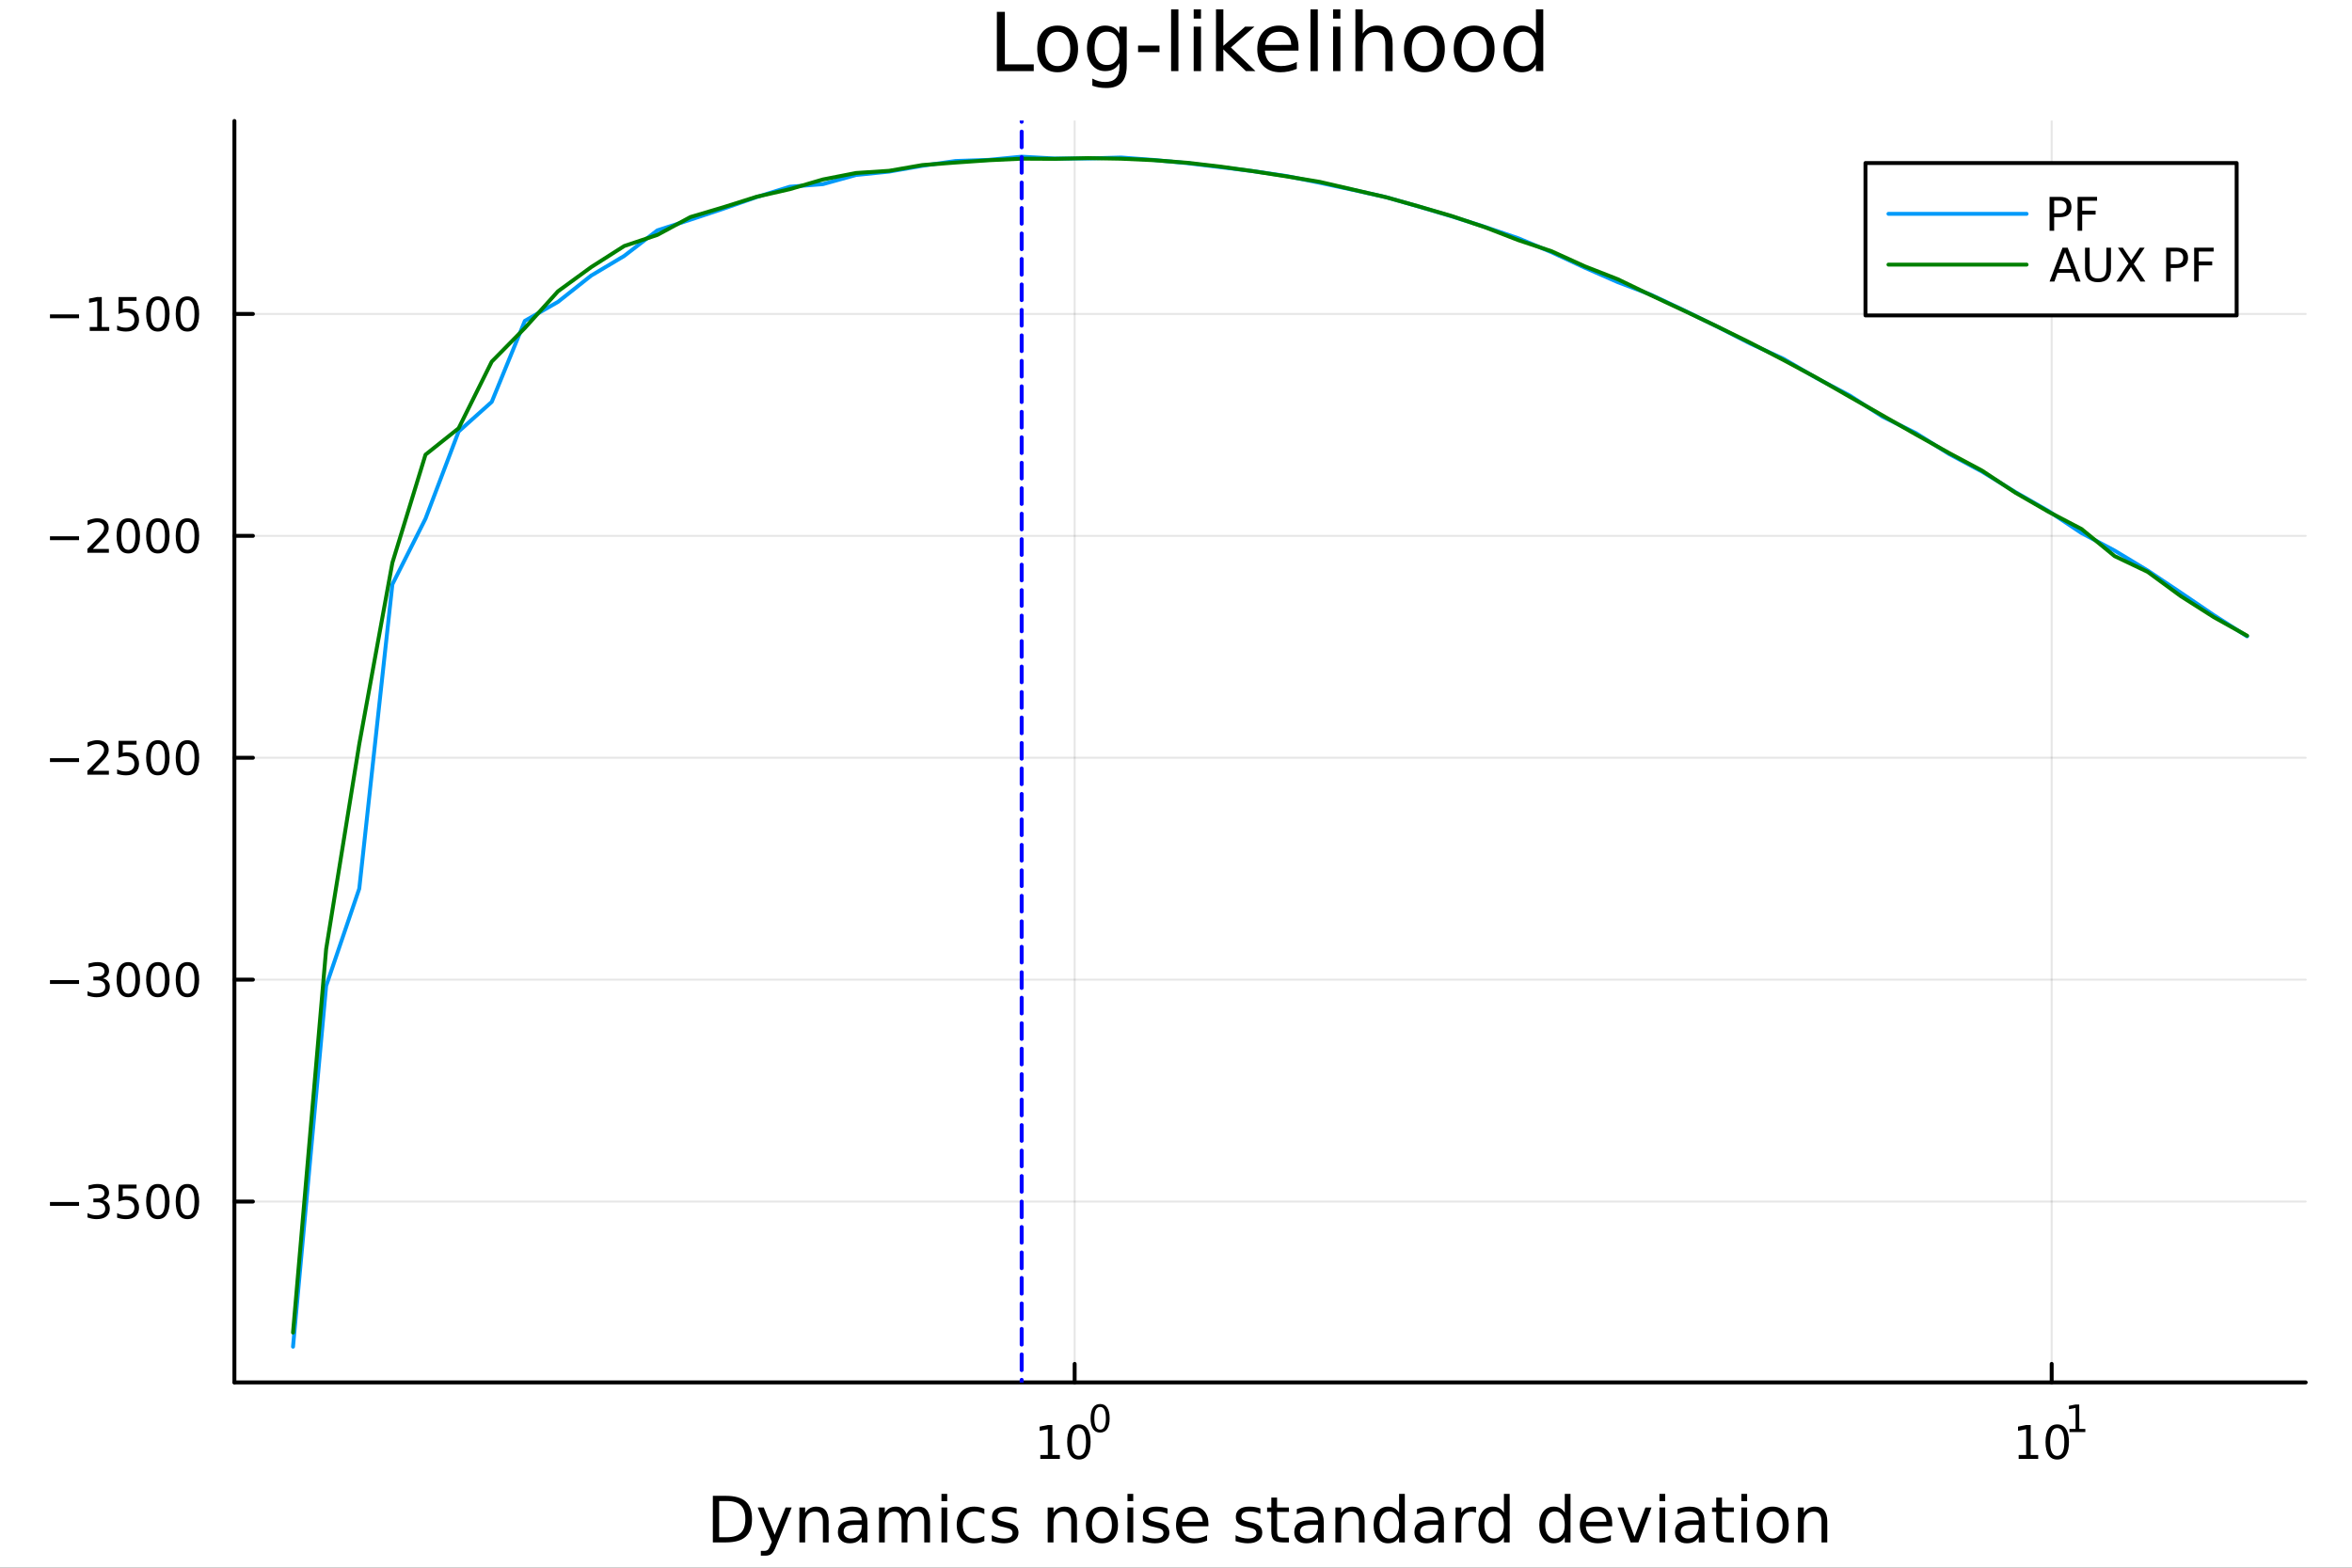 <?xml version="1.0" encoding="utf-8"?>
<svg xmlns="http://www.w3.org/2000/svg" xmlns:xlink="http://www.w3.org/1999/xlink" width="600" height="400" viewBox="0 0 2400 1600">
<rect x="0" y="0" width="2400" height="1600" fill="#333333" stroke="none"/>
<defs>
  <clipPath id="clip110">
    <rect x="0" y="0" width="2400" height="1600"/>
  </clipPath>
</defs>
<path clip-path="url(#clip110)" d="M0 1600 L2400 1600 L2400 0 L0 0  Z" fill="#ffffff" fill-rule="evenodd" fill-opacity="1"/>
<defs>
  <clipPath id="clip111">
    <rect x="480" y="0" width="1681" height="1600"/>
  </clipPath>
</defs>
<path clip-path="url(#clip110)" d="M239.19 1410.9 L2352.76 1410.9 L2352.76 123.472 L239.19 123.472  Z" fill="#ffffff" fill-rule="evenodd" fill-opacity="1"/>
<defs>
  <clipPath id="clip112">
    <rect x="239" y="123" width="2115" height="1288"/>
  </clipPath>
</defs>
<polyline clip-path="url(#clip112)" style="stroke:#000000; stroke-linecap:round; stroke-linejoin:round; stroke-width:2; stroke-opacity:0.1; fill:none" points="1096.58,1410.9 1096.58,123.472 "/>
<polyline clip-path="url(#clip112)" style="stroke:#000000; stroke-linecap:round; stroke-linejoin:round; stroke-width:2; stroke-opacity:0.1; fill:none" points="2093.55,1410.9 2093.55,123.472 "/>
<polyline clip-path="url(#clip112)" style="stroke:#000000; stroke-linecap:round; stroke-linejoin:round; stroke-width:2; stroke-opacity:0.1; fill:none" points="239.19,1226.32 2352.76,1226.32 "/>
<polyline clip-path="url(#clip112)" style="stroke:#000000; stroke-linecap:round; stroke-linejoin:round; stroke-width:2; stroke-opacity:0.1; fill:none" points="239.19,999.841 2352.76,999.841 "/>
<polyline clip-path="url(#clip112)" style="stroke:#000000; stroke-linecap:round; stroke-linejoin:round; stroke-width:2; stroke-opacity:0.1; fill:none" points="239.19,773.366 2352.76,773.366 "/>
<polyline clip-path="url(#clip112)" style="stroke:#000000; stroke-linecap:round; stroke-linejoin:round; stroke-width:2; stroke-opacity:0.1; fill:none" points="239.19,546.891 2352.76,546.891 "/>
<polyline clip-path="url(#clip112)" style="stroke:#000000; stroke-linecap:round; stroke-linejoin:round; stroke-width:2; stroke-opacity:0.1; fill:none" points="239.19,320.417 2352.76,320.417 "/>
<polyline clip-path="url(#clip110)" style="stroke:#000000; stroke-linecap:round; stroke-linejoin:round; stroke-width:4; stroke-opacity:1; fill:none" points="239.19,1410.9 2352.76,1410.9 "/>
<polyline clip-path="url(#clip110)" style="stroke:#000000; stroke-linecap:round; stroke-linejoin:round; stroke-width:4; stroke-opacity:1; fill:none" points="1096.58,1410.9 1096.58,1392 "/>
<polyline clip-path="url(#clip110)" style="stroke:#000000; stroke-linecap:round; stroke-linejoin:round; stroke-width:4; stroke-opacity:1; fill:none" points="2093.55,1410.9 2093.55,1392 "/>
<path clip-path="url(#clip110)" d="M1061.56 1485.02 L1069.2 1485.02 L1069.2 1458.66 L1060.89 1460.32 L1060.89 1456.06 L1069.16 1454.4 L1073.83 1454.4 L1073.83 1485.02 L1081.47 1485.02 L1081.47 1488.96 L1061.56 1488.96 L1061.56 1485.02 Z" fill="#000000" fill-rule="nonzero" fill-opacity="1" /><path clip-path="url(#clip110)" d="M1100.91 1457.48 Q1097.3 1457.48 1095.47 1461.04 Q1093.67 1464.58 1093.67 1471.71 Q1093.67 1478.82 1095.47 1482.38 Q1097.3 1485.92 1100.91 1485.92 Q1104.55 1485.92 1106.35 1482.38 Q1108.18 1478.82 1108.18 1471.71 Q1108.18 1464.58 1106.35 1461.04 Q1104.55 1457.48 1100.91 1457.48 M1100.91 1453.77 Q1106.72 1453.77 1109.78 1458.38 Q1112.86 1462.96 1112.86 1471.71 Q1112.86 1480.44 1109.78 1485.04 Q1106.72 1489.63 1100.91 1489.63 Q1095.1 1489.63 1092.03 1485.04 Q1088.97 1480.44 1088.97 1471.71 Q1088.97 1462.96 1092.03 1458.38 Q1095.1 1453.77 1100.91 1453.77 Z" fill="#000000" fill-rule="nonzero" fill-opacity="1" /><path clip-path="url(#clip110)" d="M1122.56 1435.97 Q1119.63 1435.97 1118.14 1438.86 Q1116.68 1441.74 1116.68 1447.53 Q1116.68 1453.31 1118.14 1456.2 Q1119.63 1459.08 1122.56 1459.08 Q1125.52 1459.08 1126.98 1456.2 Q1128.47 1453.31 1128.47 1447.53 Q1128.47 1441.74 1126.98 1438.86 Q1125.52 1435.97 1122.56 1435.97 M1122.56 1432.96 Q1127.28 1432.96 1129.77 1436.7 Q1132.27 1440.43 1132.27 1447.53 Q1132.27 1454.62 1129.77 1458.37 Q1127.28 1462.09 1122.56 1462.09 Q1117.84 1462.09 1115.34 1458.37 Q1112.86 1454.62 1112.86 1447.53 Q1112.86 1440.43 1115.34 1436.7 Q1117.84 1432.96 1122.56 1432.96 Z" fill="#000000" fill-rule="nonzero" fill-opacity="1" /><path clip-path="url(#clip110)" d="M2059.87 1485.02 L2067.51 1485.02 L2067.51 1458.66 L2059.2 1460.32 L2059.2 1456.06 L2067.47 1454.4 L2072.14 1454.4 L2072.14 1485.02 L2079.78 1485.02 L2079.78 1488.96 L2059.87 1488.96 L2059.87 1485.02 Z" fill="#000000" fill-rule="nonzero" fill-opacity="1" /><path clip-path="url(#clip110)" d="M2099.22 1457.48 Q2095.61 1457.48 2093.78 1461.04 Q2091.98 1464.58 2091.98 1471.71 Q2091.98 1478.82 2093.78 1482.38 Q2095.61 1485.92 2099.22 1485.92 Q2102.86 1485.92 2104.66 1482.38 Q2106.49 1478.82 2106.49 1471.71 Q2106.49 1464.58 2104.66 1461.04 Q2102.86 1457.48 2099.22 1457.48 M2099.22 1453.77 Q2105.03 1453.77 2108.09 1458.38 Q2111.17 1462.96 2111.17 1471.71 Q2111.17 1480.44 2108.09 1485.04 Q2105.03 1489.63 2099.22 1489.63 Q2093.41 1489.63 2090.34 1485.04 Q2087.28 1480.44 2087.28 1471.71 Q2087.28 1462.96 2090.34 1458.38 Q2093.41 1453.77 2099.22 1453.77 Z" fill="#000000" fill-rule="nonzero" fill-opacity="1" /><path clip-path="url(#clip110)" d="M2111.71 1458.35 L2117.92 1458.35 L2117.92 1436.93 L2111.17 1438.28 L2111.17 1434.82 L2117.88 1433.47 L2121.68 1433.47 L2121.68 1458.35 L2127.89 1458.35 L2127.89 1461.55 L2111.71 1461.55 L2111.71 1458.35 Z" fill="#000000" fill-rule="nonzero" fill-opacity="1" /><path clip-path="url(#clip110)" d="M733.834 1531.95 L733.834 1568.9 L741.6 1568.9 Q751.435 1568.9 755.986 1564.45 Q760.569 1559.99 760.569 1550.38 Q760.569 1540.83 755.986 1536.4 Q751.435 1531.95 741.6 1531.95 L733.834 1531.95 M727.404 1526.67 L740.613 1526.67 Q754.427 1526.67 760.888 1532.43 Q767.349 1538.16 767.349 1550.38 Q767.349 1562.66 760.856 1568.42 Q754.363 1574.19 740.613 1574.19 L727.404 1574.19 L727.404 1526.67 Z" fill="#000000" fill-rule="nonzero" fill-opacity="1" /><path clip-path="url(#clip110)" d="M792.175 1577.5 Q789.693 1583.86 787.337 1585.8 Q784.982 1587.74 781.035 1587.74 L776.356 1587.74 L776.356 1582.84 L779.794 1582.84 Q782.213 1582.84 783.55 1581.7 Q784.886 1580.55 786.51 1576.29 L787.56 1573.61 L773.142 1538.54 L779.348 1538.54 L790.488 1566.42 L801.628 1538.54 L807.835 1538.54 L792.175 1577.5 Z" fill="#000000" fill-rule="nonzero" fill-opacity="1" /><path clip-path="url(#clip110)" d="M845.552 1552.67 L845.552 1574.19 L839.695 1574.19 L839.695 1552.86 Q839.695 1547.8 837.722 1545.29 Q835.748 1542.77 831.802 1542.77 Q827.059 1542.77 824.322 1545.79 Q821.585 1548.82 821.585 1554.04 L821.585 1574.19 L815.696 1574.19 L815.696 1538.54 L821.585 1538.54 L821.585 1544.08 Q823.685 1540.86 826.518 1539.27 Q829.383 1537.68 833.107 1537.68 Q839.25 1537.68 842.401 1541.5 Q845.552 1545.29 845.552 1552.67 Z" fill="#000000" fill-rule="nonzero" fill-opacity="1" /><path clip-path="url(#clip110)" d="M873.433 1556.27 Q866.336 1556.27 863.598 1557.89 Q860.861 1559.51 860.861 1563.43 Q860.861 1566.55 862.898 1568.39 Q864.967 1570.21 868.5 1570.21 Q873.37 1570.21 876.298 1566.77 Q879.258 1563.3 879.258 1557.57 L879.258 1556.27 L873.433 1556.27 M885.115 1553.85 L885.115 1574.19 L879.258 1574.19 L879.258 1568.77 Q877.253 1572.02 874.261 1573.58 Q871.269 1575.11 866.94 1575.11 Q861.466 1575.11 858.219 1572.05 Q855.005 1568.97 855.005 1563.81 Q855.005 1557.79 859.015 1554.74 Q863.057 1551.68 871.046 1551.68 L879.258 1551.68 L879.258 1551.11 Q879.258 1547.07 876.584 1544.87 Q873.943 1542.64 869.137 1542.64 Q866.081 1542.64 863.185 1543.38 Q860.288 1544.11 857.615 1545.57 L857.615 1540.16 Q860.829 1538.92 863.853 1538.31 Q866.877 1537.68 869.741 1537.68 Q877.476 1537.68 881.295 1541.69 Q885.115 1545.7 885.115 1553.85 Z" fill="#000000" fill-rule="nonzero" fill-opacity="1" /><path clip-path="url(#clip110)" d="M924.932 1545.38 Q927.128 1541.43 930.184 1539.56 Q933.239 1537.68 937.377 1537.68 Q942.947 1537.68 945.971 1541.59 Q948.994 1545.48 948.994 1552.67 L948.994 1574.19 L943.106 1574.19 L943.106 1552.86 Q943.106 1547.74 941.292 1545.25 Q939.478 1542.77 935.754 1542.77 Q931.202 1542.77 928.56 1545.79 Q925.919 1548.82 925.919 1554.04 L925.919 1574.19 L920.03 1574.19 L920.03 1552.86 Q920.03 1547.7 918.216 1545.25 Q916.402 1542.77 912.614 1542.77 Q908.127 1542.77 905.485 1545.83 Q902.843 1548.85 902.843 1554.04 L902.843 1574.19 L896.955 1574.19 L896.955 1538.54 L902.843 1538.54 L902.843 1544.08 Q904.848 1540.8 907.649 1539.24 Q910.45 1537.68 914.301 1537.68 Q918.184 1537.68 920.89 1539.65 Q923.627 1541.62 924.932 1545.38 Z" fill="#000000" fill-rule="nonzero" fill-opacity="1" /><path clip-path="url(#clip110)" d="M960.675 1538.54 L966.532 1538.54 L966.532 1574.19 L960.675 1574.19 L960.675 1538.54 M960.675 1524.66 L966.532 1524.66 L966.532 1532.08 L960.675 1532.08 L960.675 1524.66 Z" fill="#000000" fill-rule="nonzero" fill-opacity="1" /><path clip-path="url(#clip110)" d="M1004.44 1539.91 L1004.44 1545.38 Q1001.96 1544.01 999.443 1543.34 Q996.96 1542.64 994.414 1542.64 Q988.716 1542.64 985.565 1546.27 Q982.414 1549.87 982.414 1556.39 Q982.414 1562.92 985.565 1566.55 Q988.716 1570.14 994.414 1570.14 Q996.96 1570.14 999.443 1569.47 Q1001.96 1568.77 1004.44 1567.41 L1004.44 1572.82 Q1001.99 1573.96 999.347 1574.54 Q996.737 1575.11 993.777 1575.11 Q985.725 1575.11 980.982 1570.05 Q976.24 1564.99 976.24 1556.39 Q976.24 1547.67 981.014 1542.68 Q985.82 1537.68 994.159 1537.68 Q996.865 1537.68 999.443 1538.25 Q1002.02 1538.79 1004.44 1539.91 Z" fill="#000000" fill-rule="nonzero" fill-opacity="1" /><path clip-path="url(#clip110)" d="M1037.35 1539.59 L1037.35 1545.13 Q1034.87 1543.85 1032.19 1543.22 Q1029.52 1542.58 1026.66 1542.58 Q1022.3 1542.58 1020.1 1543.92 Q1017.93 1545.25 1017.93 1547.93 Q1017.93 1549.96 1019.49 1551.14 Q1021.05 1552.29 1025.76 1553.34 L1027.77 1553.78 Q1034.01 1555.12 1036.62 1557.57 Q1039.26 1559.99 1039.26 1564.35 Q1039.26 1569.32 1035.31 1572.21 Q1031.4 1575.11 1024.52 1575.11 Q1021.66 1575.11 1018.54 1574.54 Q1015.45 1573.99 1012.01 1572.88 L1012.01 1566.83 Q1015.26 1568.52 1018.41 1569.38 Q1021.56 1570.21 1024.65 1570.21 Q1028.79 1570.21 1031.02 1568.81 Q1033.24 1567.37 1033.24 1564.8 Q1033.24 1562.41 1031.62 1561.14 Q1030.03 1559.86 1024.59 1558.68 L1022.55 1558.21 Q1017.11 1557.06 1014.69 1554.71 Q1012.27 1552.32 1012.27 1548.18 Q1012.27 1543.15 1015.83 1540.42 Q1019.4 1537.68 1025.96 1537.68 Q1029.2 1537.68 1032.07 1538.16 Q1034.93 1538.63 1037.35 1539.59 Z" fill="#000000" fill-rule="nonzero" fill-opacity="1" /><path clip-path="url(#clip110)" d="M1098.94 1552.67 L1098.94 1574.19 L1093.08 1574.19 L1093.08 1552.86 Q1093.08 1547.8 1091.11 1545.29 Q1089.14 1542.77 1085.19 1542.77 Q1080.45 1542.77 1077.71 1545.79 Q1074.97 1548.82 1074.97 1554.04 L1074.97 1574.19 L1069.08 1574.19 L1069.08 1538.54 L1074.97 1538.54 L1074.97 1544.08 Q1077.07 1540.86 1079.91 1539.27 Q1082.77 1537.68 1086.49 1537.68 Q1092.64 1537.68 1095.79 1541.5 Q1098.94 1545.29 1098.94 1552.67 Z" fill="#000000" fill-rule="nonzero" fill-opacity="1" /><path clip-path="url(#clip110)" d="M1124.43 1542.64 Q1119.72 1542.64 1116.99 1546.34 Q1114.25 1550 1114.25 1556.39 Q1114.25 1562.79 1116.95 1566.48 Q1119.69 1570.14 1124.43 1570.14 Q1129.11 1570.14 1131.85 1566.45 Q1134.59 1562.76 1134.59 1556.39 Q1134.59 1550.06 1131.85 1546.37 Q1129.11 1542.64 1124.43 1542.64 M1124.43 1537.68 Q1132.07 1537.68 1136.43 1542.64 Q1140.79 1547.61 1140.79 1556.39 Q1140.79 1565.15 1136.43 1570.14 Q1132.07 1575.11 1124.43 1575.11 Q1116.76 1575.11 1112.4 1570.14 Q1108.07 1565.15 1108.07 1556.39 Q1108.07 1547.61 1112.4 1542.64 Q1116.76 1537.68 1124.43 1537.68 Z" fill="#000000" fill-rule="nonzero" fill-opacity="1" /><path clip-path="url(#clip110)" d="M1150.5 1538.54 L1156.36 1538.54 L1156.36 1574.19 L1150.5 1574.19 L1150.5 1538.54 M1150.5 1524.66 L1156.36 1524.66 L1156.36 1532.08 L1150.5 1532.08 L1150.5 1524.66 Z" fill="#000000" fill-rule="nonzero" fill-opacity="1" /><path clip-path="url(#clip110)" d="M1191.34 1539.59 L1191.34 1545.13 Q1188.85 1543.85 1186.18 1543.22 Q1183.51 1542.58 1180.64 1542.58 Q1176.28 1542.58 1174.09 1543.92 Q1171.92 1545.25 1171.92 1547.93 Q1171.92 1549.96 1173.48 1551.14 Q1175.04 1552.29 1179.75 1553.34 L1181.76 1553.78 Q1187.99 1555.12 1190.6 1557.57 Q1193.25 1559.99 1193.25 1564.35 Q1193.25 1569.32 1189.3 1572.21 Q1185.38 1575.11 1178.51 1575.11 Q1175.65 1575.11 1172.53 1574.54 Q1169.44 1573.99 1166 1572.88 L1166 1566.83 Q1169.25 1568.52 1172.4 1569.38 Q1175.55 1570.21 1178.64 1570.21 Q1182.77 1570.21 1185 1568.81 Q1187.23 1567.37 1187.23 1564.8 Q1187.23 1562.41 1185.61 1561.14 Q1184.02 1559.86 1178.57 1558.68 L1176.54 1558.21 Q1171.09 1557.06 1168.67 1554.71 Q1166.26 1552.32 1166.26 1548.18 Q1166.26 1543.15 1169.82 1540.42 Q1173.39 1537.68 1179.94 1537.68 Q1183.19 1537.68 1186.05 1538.16 Q1188.92 1538.63 1191.34 1539.59 Z" fill="#000000" fill-rule="nonzero" fill-opacity="1" /><path clip-path="url(#clip110)" d="M1233.06 1554.9 L1233.06 1557.76 L1206.14 1557.76 Q1206.52 1563.81 1209.77 1566.99 Q1213.04 1570.14 1218.87 1570.14 Q1222.24 1570.14 1225.39 1569.32 Q1228.58 1568.49 1231.7 1566.83 L1231.7 1572.37 Q1228.54 1573.71 1225.23 1574.41 Q1221.92 1575.11 1218.52 1575.11 Q1209.99 1575.11 1204.99 1570.14 Q1200.03 1565.18 1200.03 1556.71 Q1200.03 1547.96 1204.74 1542.83 Q1209.48 1537.68 1217.5 1537.68 Q1224.69 1537.68 1228.86 1542.33 Q1233.06 1546.94 1233.06 1554.9 M1227.21 1553.18 Q1227.14 1548.37 1224.5 1545.51 Q1221.89 1542.64 1217.56 1542.64 Q1212.66 1542.64 1209.7 1545.41 Q1206.77 1548.18 1206.33 1553.21 L1227.21 1553.18 Z" fill="#000000" fill-rule="nonzero" fill-opacity="1" /><path clip-path="url(#clip110)" d="M1286.12 1539.59 L1286.12 1545.13 Q1283.64 1543.85 1280.97 1543.22 Q1278.29 1542.58 1275.43 1542.58 Q1271.07 1542.58 1268.87 1543.92 Q1266.71 1545.25 1266.71 1547.93 Q1266.71 1549.96 1268.27 1551.14 Q1269.83 1552.29 1274.54 1553.34 L1276.54 1553.78 Q1282.78 1555.12 1285.39 1557.57 Q1288.03 1559.99 1288.03 1564.35 Q1288.03 1569.32 1284.09 1572.21 Q1280.17 1575.11 1273.3 1575.11 Q1270.43 1575.11 1267.31 1574.54 Q1264.22 1573.99 1260.79 1572.88 L1260.79 1566.83 Q1264.03 1568.52 1267.18 1569.38 Q1270.34 1570.21 1273.42 1570.21 Q1277.56 1570.21 1279.79 1568.81 Q1282.02 1567.37 1282.02 1564.8 Q1282.02 1562.41 1280.39 1561.14 Q1278.8 1559.86 1273.36 1558.68 L1271.32 1558.21 Q1265.88 1557.06 1263.46 1554.71 Q1261.04 1552.32 1261.04 1548.18 Q1261.04 1543.15 1264.61 1540.42 Q1268.17 1537.68 1274.73 1537.68 Q1277.97 1537.68 1280.84 1538.16 Q1283.7 1538.63 1286.12 1539.59 Z" fill="#000000" fill-rule="nonzero" fill-opacity="1" /><path clip-path="url(#clip110)" d="M1303.15 1528.42 L1303.15 1538.54 L1315.21 1538.54 L1315.21 1543.09 L1303.15 1543.09 L1303.15 1562.44 Q1303.15 1566.8 1304.33 1568.04 Q1305.54 1569.28 1309.2 1569.28 L1315.21 1569.28 L1315.21 1574.19 L1309.2 1574.19 Q1302.42 1574.19 1299.84 1571.67 Q1297.26 1569.12 1297.26 1562.44 L1297.26 1543.09 L1292.97 1543.09 L1292.97 1538.54 L1297.26 1538.54 L1297.26 1528.42 L1303.15 1528.42 Z" fill="#000000" fill-rule="nonzero" fill-opacity="1" /><path clip-path="url(#clip110)" d="M1339.12 1556.27 Q1332.02 1556.27 1329.28 1557.89 Q1326.54 1559.51 1326.54 1563.43 Q1326.54 1566.55 1328.58 1568.39 Q1330.65 1570.21 1334.18 1570.21 Q1339.05 1570.21 1341.98 1566.77 Q1344.94 1563.3 1344.94 1557.57 L1344.94 1556.27 L1339.12 1556.27 M1350.8 1553.85 L1350.8 1574.19 L1344.94 1574.19 L1344.94 1568.77 Q1342.94 1572.02 1339.94 1573.58 Q1336.95 1575.11 1332.62 1575.11 Q1327.15 1575.11 1323.9 1572.05 Q1320.69 1568.97 1320.69 1563.81 Q1320.69 1557.79 1324.7 1554.74 Q1328.74 1551.68 1336.73 1551.68 L1344.94 1551.68 L1344.94 1551.11 Q1344.94 1547.07 1342.27 1544.87 Q1339.63 1542.64 1334.82 1542.64 Q1331.76 1542.64 1328.87 1543.38 Q1325.97 1544.11 1323.3 1545.57 L1323.3 1540.16 Q1326.51 1538.92 1329.54 1538.31 Q1332.56 1537.68 1335.42 1537.68 Q1343.16 1537.68 1346.98 1541.69 Q1350.8 1545.7 1350.8 1553.85 Z" fill="#000000" fill-rule="nonzero" fill-opacity="1" /><path clip-path="url(#clip110)" d="M1392.49 1552.67 L1392.49 1574.19 L1386.64 1574.19 L1386.64 1552.86 Q1386.64 1547.8 1384.66 1545.29 Q1382.69 1542.77 1378.74 1542.77 Q1374 1542.77 1371.26 1545.79 Q1368.53 1548.82 1368.53 1554.04 L1368.53 1574.19 L1362.64 1574.19 L1362.64 1538.54 L1368.53 1538.54 L1368.53 1544.08 Q1370.63 1540.86 1373.46 1539.27 Q1376.32 1537.68 1380.05 1537.68 Q1386.19 1537.68 1389.34 1541.5 Q1392.49 1545.29 1392.49 1552.67 Z" fill="#000000" fill-rule="nonzero" fill-opacity="1" /><path clip-path="url(#clip110)" d="M1427.63 1543.95 L1427.63 1524.66 L1433.49 1524.66 L1433.49 1574.19 L1427.63 1574.19 L1427.63 1568.84 Q1425.79 1572.02 1422.95 1573.58 Q1420.15 1575.11 1416.21 1575.11 Q1409.74 1575.11 1405.67 1569.95 Q1401.63 1564.8 1401.63 1556.39 Q1401.63 1547.99 1405.67 1542.83 Q1409.74 1537.68 1416.21 1537.68 Q1420.15 1537.68 1422.95 1539.24 Q1425.79 1540.77 1427.63 1543.95 M1407.68 1556.39 Q1407.68 1562.85 1410.32 1566.55 Q1412.99 1570.21 1417.64 1570.21 Q1422.28 1570.21 1424.96 1566.55 Q1427.63 1562.85 1427.63 1556.39 Q1427.63 1549.93 1424.96 1546.27 Q1422.28 1542.58 1417.64 1542.58 Q1412.99 1542.58 1410.32 1546.27 Q1407.68 1549.93 1407.68 1556.39 Z" fill="#000000" fill-rule="nonzero" fill-opacity="1" /><path clip-path="url(#clip110)" d="M1461.75 1556.27 Q1454.65 1556.27 1451.92 1557.89 Q1449.18 1559.51 1449.18 1563.43 Q1449.18 1566.55 1451.22 1568.39 Q1453.29 1570.21 1456.82 1570.21 Q1461.69 1570.21 1464.62 1566.77 Q1467.58 1563.3 1467.58 1557.57 L1467.58 1556.27 L1461.75 1556.27 M1473.43 1553.85 L1473.43 1574.19 L1467.58 1574.19 L1467.58 1568.77 Q1465.57 1572.02 1462.58 1573.58 Q1459.59 1575.11 1455.26 1575.11 Q1449.78 1575.11 1446.54 1572.05 Q1443.32 1568.97 1443.32 1563.81 Q1443.32 1557.79 1447.33 1554.74 Q1451.38 1551.68 1459.36 1551.68 L1467.58 1551.68 L1467.58 1551.11 Q1467.58 1547.07 1464.9 1544.87 Q1462.26 1542.64 1457.46 1542.64 Q1454.4 1542.64 1451.5 1543.38 Q1448.61 1544.11 1445.93 1545.57 L1445.93 1540.16 Q1449.15 1538.92 1452.17 1538.31 Q1455.2 1537.68 1458.06 1537.68 Q1465.79 1537.68 1469.61 1541.69 Q1473.43 1545.7 1473.43 1553.85 Z" fill="#000000" fill-rule="nonzero" fill-opacity="1" /><path clip-path="url(#clip110)" d="M1506.15 1544.01 Q1505.17 1543.44 1503.99 1543.18 Q1502.84 1542.9 1501.44 1542.9 Q1496.48 1542.9 1493.8 1546.14 Q1491.16 1549.36 1491.16 1555.41 L1491.16 1574.19 L1485.27 1574.19 L1485.27 1538.54 L1491.16 1538.54 L1491.16 1544.08 Q1493.01 1540.83 1495.97 1539.27 Q1498.93 1537.68 1503.16 1537.68 Q1503.77 1537.68 1504.5 1537.77 Q1505.23 1537.84 1506.12 1538 L1506.15 1544.01 Z" fill="#000000" fill-rule="nonzero" fill-opacity="1" /><path clip-path="url(#clip110)" d="M1534.61 1543.95 L1534.61 1524.66 L1540.46 1524.66 L1540.46 1574.19 L1534.61 1574.19 L1534.61 1568.84 Q1532.76 1572.02 1529.93 1573.58 Q1527.13 1575.11 1523.18 1575.11 Q1516.72 1575.11 1512.65 1569.95 Q1508.6 1564.8 1508.6 1556.39 Q1508.6 1547.99 1512.65 1542.83 Q1516.72 1537.68 1523.18 1537.68 Q1527.13 1537.68 1529.93 1539.24 Q1532.76 1540.77 1534.61 1543.95 M1514.65 1556.39 Q1514.65 1562.85 1517.29 1566.55 Q1519.97 1570.21 1524.61 1570.21 Q1529.26 1570.21 1531.93 1566.55 Q1534.61 1562.85 1534.61 1556.39 Q1534.61 1549.93 1531.93 1546.27 Q1529.26 1542.58 1524.61 1542.58 Q1519.97 1542.58 1517.29 1546.27 Q1514.65 1549.93 1514.65 1556.39 Z" fill="#000000" fill-rule="nonzero" fill-opacity="1" /><path clip-path="url(#clip110)" d="M1596.71 1543.95 L1596.71 1524.66 L1602.56 1524.66 L1602.56 1574.19 L1596.71 1574.19 L1596.71 1568.84 Q1594.86 1572.02 1592.03 1573.58 Q1589.23 1575.11 1585.28 1575.11 Q1578.82 1575.11 1574.74 1569.95 Q1570.7 1564.8 1570.7 1556.39 Q1570.7 1547.99 1574.74 1542.83 Q1578.82 1537.68 1585.28 1537.68 Q1589.23 1537.68 1592.03 1539.24 Q1594.86 1540.77 1596.71 1543.95 M1576.75 1556.39 Q1576.75 1562.85 1579.39 1566.55 Q1582.06 1570.21 1586.71 1570.21 Q1591.36 1570.21 1594.03 1566.55 Q1596.71 1562.85 1596.71 1556.39 Q1596.71 1549.93 1594.03 1546.27 Q1591.36 1542.58 1586.71 1542.58 Q1582.06 1542.58 1579.39 1546.27 Q1576.75 1549.93 1576.75 1556.39 Z" fill="#000000" fill-rule="nonzero" fill-opacity="1" /><path clip-path="url(#clip110)" d="M1645.12 1554.9 L1645.12 1557.76 L1618.19 1557.76 Q1618.57 1563.81 1621.82 1566.99 Q1625.1 1570.14 1630.92 1570.14 Q1634.29 1570.14 1637.45 1569.32 Q1640.63 1568.49 1643.75 1566.83 L1643.75 1572.37 Q1640.6 1573.71 1637.29 1574.41 Q1633.98 1575.11 1630.57 1575.11 Q1622.04 1575.11 1617.04 1570.14 Q1612.08 1565.18 1612.08 1556.71 Q1612.08 1547.96 1616.79 1542.83 Q1621.53 1537.68 1629.55 1537.68 Q1636.75 1537.68 1640.91 1542.33 Q1645.12 1546.94 1645.12 1554.9 M1639.26 1553.18 Q1639.2 1548.37 1636.55 1545.51 Q1633.94 1542.64 1629.62 1542.64 Q1624.71 1542.64 1621.75 1545.41 Q1618.83 1548.18 1618.38 1553.21 L1639.26 1553.18 Z" fill="#000000" fill-rule="nonzero" fill-opacity="1" /><path clip-path="url(#clip110)" d="M1650.53 1538.54 L1656.73 1538.54 L1667.87 1568.46 L1679.01 1538.54 L1685.22 1538.54 L1671.85 1574.19 L1663.9 1574.19 L1650.53 1538.54 Z" fill="#000000" fill-rule="nonzero" fill-opacity="1" /><path clip-path="url(#clip110)" d="M1693.3 1538.54 L1699.16 1538.54 L1699.16 1574.19 L1693.3 1574.19 L1693.3 1538.54 M1693.3 1524.66 L1699.16 1524.66 L1699.16 1532.08 L1693.3 1532.08 L1693.3 1524.66 Z" fill="#000000" fill-rule="nonzero" fill-opacity="1" /><path clip-path="url(#clip110)" d="M1727.62 1556.27 Q1720.52 1556.27 1717.78 1557.89 Q1715.04 1559.51 1715.04 1563.43 Q1715.04 1566.55 1717.08 1568.39 Q1719.15 1570.21 1722.68 1570.21 Q1727.55 1570.21 1730.48 1566.77 Q1733.44 1563.3 1733.44 1557.57 L1733.44 1556.27 L1727.62 1556.27 M1739.3 1553.85 L1739.3 1574.19 L1733.44 1574.19 L1733.44 1568.77 Q1731.44 1572.02 1728.44 1573.58 Q1725.45 1575.11 1721.12 1575.11 Q1715.65 1575.11 1712.4 1572.05 Q1709.19 1568.97 1709.19 1563.81 Q1709.19 1557.79 1713.2 1554.74 Q1717.24 1551.68 1725.23 1551.68 L1733.44 1551.68 L1733.44 1551.11 Q1733.44 1547.07 1730.77 1544.87 Q1728.13 1542.64 1723.32 1542.64 Q1720.26 1542.64 1717.37 1543.38 Q1714.47 1544.11 1711.8 1545.57 L1711.8 1540.16 Q1715.01 1538.92 1718.04 1538.31 Q1721.06 1537.68 1723.92 1537.68 Q1731.66 1537.68 1735.48 1541.69 Q1739.3 1545.7 1739.3 1553.85 Z" fill="#000000" fill-rule="nonzero" fill-opacity="1" /><path clip-path="url(#clip110)" d="M1757.15 1528.42 L1757.15 1538.54 L1769.22 1538.54 L1769.22 1543.09 L1757.15 1543.09 L1757.15 1562.44 Q1757.15 1566.8 1758.33 1568.04 Q1759.54 1569.28 1763.2 1569.28 L1769.22 1569.28 L1769.22 1574.19 L1763.2 1574.19 Q1756.42 1574.19 1753.84 1571.67 Q1751.26 1569.12 1751.26 1562.44 L1751.26 1543.09 L1746.97 1543.09 L1746.97 1538.54 L1751.26 1538.54 L1751.26 1528.42 L1757.15 1528.42 Z" fill="#000000" fill-rule="nonzero" fill-opacity="1" /><path clip-path="url(#clip110)" d="M1776.92 1538.54 L1782.77 1538.54 L1782.77 1574.19 L1776.92 1574.19 L1776.92 1538.54 M1776.92 1524.66 L1782.77 1524.66 L1782.77 1532.08 L1776.92 1532.08 L1776.92 1524.66 Z" fill="#000000" fill-rule="nonzero" fill-opacity="1" /><path clip-path="url(#clip110)" d="M1808.84 1542.64 Q1804.13 1542.64 1801.39 1546.34 Q1798.66 1550 1798.66 1556.39 Q1798.66 1562.79 1801.36 1566.48 Q1804.1 1570.14 1808.84 1570.14 Q1813.52 1570.14 1816.26 1566.45 Q1819 1562.76 1819 1556.39 Q1819 1550.06 1816.26 1546.37 Q1813.52 1542.64 1808.84 1542.64 M1808.84 1537.68 Q1816.48 1537.68 1820.84 1542.64 Q1825.2 1547.61 1825.2 1556.39 Q1825.2 1565.15 1820.84 1570.14 Q1816.48 1575.11 1808.84 1575.11 Q1801.17 1575.11 1796.81 1570.14 Q1792.48 1565.15 1792.48 1556.39 Q1792.48 1547.61 1796.81 1542.64 Q1801.17 1537.68 1808.84 1537.68 Z" fill="#000000" fill-rule="nonzero" fill-opacity="1" /><path clip-path="url(#clip110)" d="M1864.54 1552.67 L1864.54 1574.19 L1858.69 1574.19 L1858.69 1552.86 Q1858.69 1547.8 1856.71 1545.29 Q1854.74 1542.77 1850.79 1542.77 Q1846.05 1542.77 1843.31 1545.79 Q1840.58 1548.82 1840.58 1554.04 L1840.58 1574.19 L1834.69 1574.19 L1834.69 1538.54 L1840.58 1538.54 L1840.58 1544.08 Q1842.68 1540.86 1845.51 1539.27 Q1848.37 1537.68 1852.1 1537.68 Q1858.24 1537.68 1861.39 1541.5 Q1864.54 1545.29 1864.54 1552.67 Z" fill="#000000" fill-rule="nonzero" fill-opacity="1" /><polyline clip-path="url(#clip110)" style="stroke:#000000; stroke-linecap:round; stroke-linejoin:round; stroke-width:4; stroke-opacity:1; fill:none" points="239.19,1410.9 239.19,123.472 "/>
<polyline clip-path="url(#clip110)" style="stroke:#000000; stroke-linecap:round; stroke-linejoin:round; stroke-width:4; stroke-opacity:1; fill:none" points="239.19,1226.32 258.088,1226.32 "/>
<polyline clip-path="url(#clip110)" style="stroke:#000000; stroke-linecap:round; stroke-linejoin:round; stroke-width:4; stroke-opacity:1; fill:none" points="239.19,999.841 258.088,999.841 "/>
<polyline clip-path="url(#clip110)" style="stroke:#000000; stroke-linecap:round; stroke-linejoin:round; stroke-width:4; stroke-opacity:1; fill:none" points="239.19,773.366 258.088,773.366 "/>
<polyline clip-path="url(#clip110)" style="stroke:#000000; stroke-linecap:round; stroke-linejoin:round; stroke-width:4; stroke-opacity:1; fill:none" points="239.19,546.891 258.088,546.891 "/>
<polyline clip-path="url(#clip110)" style="stroke:#000000; stroke-linecap:round; stroke-linejoin:round; stroke-width:4; stroke-opacity:1; fill:none" points="239.19,320.417 258.088,320.417 "/>
<path clip-path="url(#clip110)" d="M50.992 1226.77 L80.668 1226.77 L80.668 1230.7 L50.992 1230.7 L50.992 1226.77 Z" fill="#000000" fill-rule="nonzero" fill-opacity="1" /><path clip-path="url(#clip110)" d="M104.927 1224.96 Q108.283 1225.68 110.158 1227.95 Q112.057 1230.22 112.057 1233.55 Q112.057 1238.67 108.538 1241.47 Q105.02 1244.27 98.538 1244.27 Q96.362 1244.27 94.047 1243.83 Q91.756 1243.41 89.302 1242.55 L89.302 1238.04 Q91.246 1239.17 93.561 1239.75 Q95.876 1240.33 98.399 1240.33 Q102.797 1240.33 105.089 1238.6 Q107.404 1236.86 107.404 1233.55 Q107.404 1230.49 105.251 1228.78 Q103.121 1227.04 99.302 1227.04 L95.274 1227.04 L95.274 1223.2 L99.487 1223.2 Q102.936 1223.2 104.765 1221.84 Q106.594 1220.45 106.594 1217.86 Q106.594 1215.19 104.696 1213.78 Q102.821 1212.35 99.302 1212.35 Q97.381 1212.35 95.182 1212.76 Q92.983 1213.18 90.344 1214.06 L90.344 1209.89 Q93.006 1209.15 95.321 1208.78 Q97.659 1208.41 99.719 1208.41 Q105.043 1208.41 108.145 1210.84 Q111.246 1213.25 111.246 1217.37 Q111.246 1220.24 109.603 1222.23 Q107.959 1224.2 104.927 1224.96 Z" fill="#000000" fill-rule="nonzero" fill-opacity="1" /><path clip-path="url(#clip110)" d="M120.969 1209.04 L139.325 1209.04 L139.325 1212.97 L125.251 1212.97 L125.251 1221.44 Q126.27 1221.1 127.288 1220.93 Q128.307 1220.75 129.325 1220.75 Q135.112 1220.75 138.492 1223.92 Q141.871 1227.09 141.871 1232.51 Q141.871 1238.09 138.399 1241.19 Q134.927 1244.27 128.607 1244.27 Q126.432 1244.27 124.163 1243.9 Q121.918 1243.53 119.51 1242.79 L119.51 1238.09 Q121.594 1239.22 123.816 1239.78 Q126.038 1240.33 128.515 1240.33 Q132.519 1240.33 134.857 1238.23 Q137.195 1236.12 137.195 1232.51 Q137.195 1228.9 134.857 1226.79 Q132.519 1224.68 128.515 1224.68 Q126.64 1224.68 124.765 1225.1 Q122.913 1225.52 120.969 1226.4 L120.969 1209.04 Z" fill="#000000" fill-rule="nonzero" fill-opacity="1" /><path clip-path="url(#clip110)" d="M161.084 1212.11 Q157.473 1212.11 155.644 1215.68 Q153.839 1219.22 153.839 1226.35 Q153.839 1233.46 155.644 1237.02 Q157.473 1240.56 161.084 1240.56 Q164.718 1240.56 166.524 1237.02 Q168.353 1233.46 168.353 1226.35 Q168.353 1219.22 166.524 1215.68 Q164.718 1212.11 161.084 1212.11 M161.084 1208.41 Q166.894 1208.41 169.95 1213.02 Q173.029 1217.6 173.029 1226.35 Q173.029 1235.08 169.95 1239.68 Q166.894 1244.27 161.084 1244.27 Q155.274 1244.27 152.195 1239.68 Q149.14 1235.08 149.14 1226.35 Q149.14 1217.6 152.195 1213.02 Q155.274 1208.41 161.084 1208.41 Z" fill="#000000" fill-rule="nonzero" fill-opacity="1" /><path clip-path="url(#clip110)" d="M191.246 1212.11 Q187.635 1212.11 185.806 1215.68 Q184.001 1219.22 184.001 1226.35 Q184.001 1233.46 185.806 1237.02 Q187.635 1240.56 191.246 1240.56 Q194.88 1240.56 196.686 1237.02 Q198.514 1233.46 198.514 1226.35 Q198.514 1219.22 196.686 1215.68 Q194.88 1212.11 191.246 1212.11 M191.246 1208.41 Q197.056 1208.41 200.112 1213.02 Q203.19 1217.6 203.19 1226.35 Q203.19 1235.08 200.112 1239.68 Q197.056 1244.27 191.246 1244.27 Q185.436 1244.27 182.357 1239.68 Q179.302 1235.08 179.302 1226.35 Q179.302 1217.6 182.357 1213.02 Q185.436 1208.41 191.246 1208.41 Z" fill="#000000" fill-rule="nonzero" fill-opacity="1" /><path clip-path="url(#clip110)" d="M50.992 1000.29 L80.668 1000.29 L80.668 1004.23 L50.992 1004.23 L50.992 1000.29 Z" fill="#000000" fill-rule="nonzero" fill-opacity="1" /><path clip-path="url(#clip110)" d="M104.927 998.487 Q108.283 999.204 110.158 1001.47 Q112.057 1003.74 112.057 1007.07 Q112.057 1012.19 108.538 1014.99 Q105.02 1017.79 98.538 1017.79 Q96.362 1017.79 94.047 1017.35 Q91.756 1016.94 89.302 1016.08 L89.302 1011.57 Q91.246 1012.7 93.561 1013.28 Q95.876 1013.86 98.399 1013.86 Q102.797 1013.86 105.089 1012.12 Q107.404 1010.38 107.404 1007.07 Q107.404 1004.02 105.251 1002.31 Q103.121 1000.57 99.302 1000.57 L95.274 1000.57 L95.274 996.727 L99.487 996.727 Q102.936 996.727 104.765 995.362 Q106.594 993.973 106.594 991.38 Q106.594 988.718 104.696 987.306 Q102.821 985.871 99.302 985.871 Q97.381 985.871 95.182 986.288 Q92.983 986.704 90.344 987.584 L90.344 983.417 Q93.006 982.677 95.321 982.306 Q97.659 981.936 99.719 981.936 Q105.043 981.936 108.145 984.366 Q111.246 986.774 111.246 990.894 Q111.246 993.765 109.603 995.755 Q107.959 997.723 104.927 998.487 Z" fill="#000000" fill-rule="nonzero" fill-opacity="1" /><path clip-path="url(#clip110)" d="M130.922 985.64 Q127.311 985.64 125.482 989.204 Q123.677 992.746 123.677 999.876 Q123.677 1006.98 125.482 1010.55 Q127.311 1014.09 130.922 1014.09 Q134.556 1014.09 136.362 1010.55 Q138.191 1006.98 138.191 999.876 Q138.191 992.746 136.362 989.204 Q134.556 985.64 130.922 985.64 M130.922 981.936 Q136.732 981.936 139.788 986.542 Q142.867 991.126 142.867 999.876 Q142.867 1008.6 139.788 1013.21 Q136.732 1017.79 130.922 1017.79 Q125.112 1017.79 122.033 1013.21 Q118.978 1008.6 118.978 999.876 Q118.978 991.126 122.033 986.542 Q125.112 981.936 130.922 981.936 Z" fill="#000000" fill-rule="nonzero" fill-opacity="1" /><path clip-path="url(#clip110)" d="M161.084 985.64 Q157.473 985.64 155.644 989.204 Q153.839 992.746 153.839 999.876 Q153.839 1006.98 155.644 1010.55 Q157.473 1014.09 161.084 1014.09 Q164.718 1014.09 166.524 1010.55 Q168.353 1006.98 168.353 999.876 Q168.353 992.746 166.524 989.204 Q164.718 985.64 161.084 985.64 M161.084 981.936 Q166.894 981.936 169.95 986.542 Q173.029 991.126 173.029 999.876 Q173.029 1008.6 169.95 1013.21 Q166.894 1017.79 161.084 1017.79 Q155.274 1017.79 152.195 1013.21 Q149.14 1008.6 149.14 999.876 Q149.14 991.126 152.195 986.542 Q155.274 981.936 161.084 981.936 Z" fill="#000000" fill-rule="nonzero" fill-opacity="1" /><path clip-path="url(#clip110)" d="M191.246 985.64 Q187.635 985.64 185.806 989.204 Q184.001 992.746 184.001 999.876 Q184.001 1006.98 185.806 1010.55 Q187.635 1014.09 191.246 1014.09 Q194.88 1014.09 196.686 1010.55 Q198.514 1006.98 198.514 999.876 Q198.514 992.746 196.686 989.204 Q194.88 985.64 191.246 985.64 M191.246 981.936 Q197.056 981.936 200.112 986.542 Q203.19 991.126 203.19 999.876 Q203.19 1008.6 200.112 1013.21 Q197.056 1017.79 191.246 1017.79 Q185.436 1017.79 182.357 1013.21 Q179.302 1008.6 179.302 999.876 Q179.302 991.126 182.357 986.542 Q185.436 981.936 191.246 981.936 Z" fill="#000000" fill-rule="nonzero" fill-opacity="1" /><path clip-path="url(#clip110)" d="M50.992 773.817 L80.668 773.817 L80.668 777.753 L50.992 777.753 L50.992 773.817 Z" fill="#000000" fill-rule="nonzero" fill-opacity="1" /><path clip-path="url(#clip110)" d="M94.788 786.711 L111.108 786.711 L111.108 790.646 L89.163 790.646 L89.163 786.711 Q91.825 783.956 96.409 779.327 Q101.015 774.674 102.196 773.331 Q104.441 770.808 105.321 769.072 Q106.223 767.313 106.223 765.623 Q106.223 762.868 104.279 761.132 Q102.358 759.396 99.256 759.396 Q97.057 759.396 94.603 760.16 Q92.172 760.924 89.395 762.475 L89.395 757.753 Q92.219 756.618 94.672 756.04 Q97.126 755.461 99.163 755.461 Q104.534 755.461 107.728 758.146 Q110.922 760.831 110.922 765.322 Q110.922 767.452 110.112 769.373 Q109.325 771.271 107.219 773.864 Q106.64 774.535 103.538 777.753 Q100.436 780.947 94.788 786.711 Z" fill="#000000" fill-rule="nonzero" fill-opacity="1" /><path clip-path="url(#clip110)" d="M120.969 756.086 L139.325 756.086 L139.325 760.021 L125.251 760.021 L125.251 768.493 Q126.27 768.146 127.288 767.984 Q128.307 767.799 129.325 767.799 Q135.112 767.799 138.492 770.97 Q141.871 774.142 141.871 779.558 Q141.871 785.137 138.399 788.239 Q134.927 791.317 128.607 791.317 Q126.432 791.317 124.163 790.947 Q121.918 790.577 119.51 789.836 L119.51 785.137 Q121.594 786.271 123.816 786.827 Q126.038 787.382 128.515 787.382 Q132.519 787.382 134.857 785.276 Q137.195 783.169 137.195 779.558 Q137.195 775.947 134.857 773.841 Q132.519 771.734 128.515 771.734 Q126.64 771.734 124.765 772.151 Q122.913 772.567 120.969 773.447 L120.969 756.086 Z" fill="#000000" fill-rule="nonzero" fill-opacity="1" /><path clip-path="url(#clip110)" d="M161.084 759.165 Q157.473 759.165 155.644 762.73 Q153.839 766.271 153.839 773.401 Q153.839 780.507 155.644 784.072 Q157.473 787.614 161.084 787.614 Q164.718 787.614 166.524 784.072 Q168.353 780.507 168.353 773.401 Q168.353 766.271 166.524 762.73 Q164.718 759.165 161.084 759.165 M161.084 755.461 Q166.894 755.461 169.95 760.068 Q173.029 764.651 173.029 773.401 Q173.029 782.128 169.95 786.734 Q166.894 791.317 161.084 791.317 Q155.274 791.317 152.195 786.734 Q149.14 782.128 149.14 773.401 Q149.14 764.651 152.195 760.068 Q155.274 755.461 161.084 755.461 Z" fill="#000000" fill-rule="nonzero" fill-opacity="1" /><path clip-path="url(#clip110)" d="M191.246 759.165 Q187.635 759.165 185.806 762.73 Q184.001 766.271 184.001 773.401 Q184.001 780.507 185.806 784.072 Q187.635 787.614 191.246 787.614 Q194.88 787.614 196.686 784.072 Q198.514 780.507 198.514 773.401 Q198.514 766.271 196.686 762.73 Q194.88 759.165 191.246 759.165 M191.246 755.461 Q197.056 755.461 200.112 760.068 Q203.19 764.651 203.19 773.401 Q203.19 782.128 200.112 786.734 Q197.056 791.317 191.246 791.317 Q185.436 791.317 182.357 786.734 Q179.302 782.128 179.302 773.401 Q179.302 764.651 182.357 760.068 Q185.436 755.461 191.246 755.461 Z" fill="#000000" fill-rule="nonzero" fill-opacity="1" /><path clip-path="url(#clip110)" d="M50.992 547.343 L80.668 547.343 L80.668 551.278 L50.992 551.278 L50.992 547.343 Z" fill="#000000" fill-rule="nonzero" fill-opacity="1" /><path clip-path="url(#clip110)" d="M94.788 560.236 L111.108 560.236 L111.108 564.171 L89.163 564.171 L89.163 560.236 Q91.825 557.482 96.409 552.852 Q101.015 548.199 102.196 546.857 Q104.441 544.333 105.321 542.597 Q106.223 540.838 106.223 539.148 Q106.223 536.394 104.279 534.658 Q102.358 532.921 99.256 532.921 Q97.057 532.921 94.603 533.685 Q92.172 534.449 89.395 536 L89.395 531.278 Q92.219 530.144 94.672 529.565 Q97.126 528.986 99.163 528.986 Q104.534 528.986 107.728 531.671 Q110.922 534.357 110.922 538.847 Q110.922 540.977 110.112 542.898 Q109.325 544.796 107.219 547.389 Q106.64 548.06 103.538 551.278 Q100.436 554.472 94.788 560.236 Z" fill="#000000" fill-rule="nonzero" fill-opacity="1" /><path clip-path="url(#clip110)" d="M130.922 532.69 Q127.311 532.69 125.482 536.255 Q123.677 539.796 123.677 546.926 Q123.677 554.032 125.482 557.597 Q127.311 561.139 130.922 561.139 Q134.556 561.139 136.362 557.597 Q138.191 554.032 138.191 546.926 Q138.191 539.796 136.362 536.255 Q134.556 532.69 130.922 532.69 M130.922 528.986 Q136.732 528.986 139.788 533.593 Q142.867 538.176 142.867 546.926 Q142.867 555.653 139.788 560.259 Q136.732 564.843 130.922 564.843 Q125.112 564.843 122.033 560.259 Q118.978 555.653 118.978 546.926 Q118.978 538.176 122.033 533.593 Q125.112 528.986 130.922 528.986 Z" fill="#000000" fill-rule="nonzero" fill-opacity="1" /><path clip-path="url(#clip110)" d="M161.084 532.69 Q157.473 532.69 155.644 536.255 Q153.839 539.796 153.839 546.926 Q153.839 554.032 155.644 557.597 Q157.473 561.139 161.084 561.139 Q164.718 561.139 166.524 557.597 Q168.353 554.032 168.353 546.926 Q168.353 539.796 166.524 536.255 Q164.718 532.69 161.084 532.69 M161.084 528.986 Q166.894 528.986 169.95 533.593 Q173.029 538.176 173.029 546.926 Q173.029 555.653 169.95 560.259 Q166.894 564.843 161.084 564.843 Q155.274 564.843 152.195 560.259 Q149.14 555.653 149.14 546.926 Q149.14 538.176 152.195 533.593 Q155.274 528.986 161.084 528.986 Z" fill="#000000" fill-rule="nonzero" fill-opacity="1" /><path clip-path="url(#clip110)" d="M191.246 532.69 Q187.635 532.69 185.806 536.255 Q184.001 539.796 184.001 546.926 Q184.001 554.032 185.806 557.597 Q187.635 561.139 191.246 561.139 Q194.88 561.139 196.686 557.597 Q198.514 554.032 198.514 546.926 Q198.514 539.796 196.686 536.255 Q194.88 532.69 191.246 532.69 M191.246 528.986 Q197.056 528.986 200.112 533.593 Q203.19 538.176 203.19 546.926 Q203.19 555.653 200.112 560.259 Q197.056 564.843 191.246 564.843 Q185.436 564.843 182.357 560.259 Q179.302 555.653 179.302 546.926 Q179.302 538.176 182.357 533.593 Q185.436 528.986 191.246 528.986 Z" fill="#000000" fill-rule="nonzero" fill-opacity="1" /><path clip-path="url(#clip110)" d="M50.992 320.868 L80.668 320.868 L80.668 324.803 L50.992 324.803 L50.992 320.868 Z" fill="#000000" fill-rule="nonzero" fill-opacity="1" /><path clip-path="url(#clip110)" d="M91.571 333.761 L99.21 333.761 L99.21 307.396 L90.899 309.062 L90.899 304.803 L99.163 303.137 L103.839 303.137 L103.839 333.761 L111.478 333.761 L111.478 337.697 L91.571 337.697 L91.571 333.761 Z" fill="#000000" fill-rule="nonzero" fill-opacity="1" /><path clip-path="url(#clip110)" d="M120.969 303.137 L139.325 303.137 L139.325 307.072 L125.251 307.072 L125.251 315.544 Q126.27 315.197 127.288 315.035 Q128.307 314.849 129.325 314.849 Q135.112 314.849 138.492 318.021 Q141.871 321.192 141.871 326.609 Q141.871 332.187 138.399 335.289 Q134.927 338.368 128.607 338.368 Q126.432 338.368 124.163 337.997 Q121.918 337.627 119.51 336.886 L119.51 332.187 Q121.594 333.322 123.816 333.877 Q126.038 334.433 128.515 334.433 Q132.519 334.433 134.857 332.326 Q137.195 330.22 137.195 326.609 Q137.195 322.998 134.857 320.891 Q132.519 318.785 128.515 318.785 Q126.64 318.785 124.765 319.201 Q122.913 319.618 120.969 320.498 L120.969 303.137 Z" fill="#000000" fill-rule="nonzero" fill-opacity="1" /><path clip-path="url(#clip110)" d="M161.084 306.215 Q157.473 306.215 155.644 309.78 Q153.839 313.322 153.839 320.451 Q153.839 327.558 155.644 331.122 Q157.473 334.664 161.084 334.664 Q164.718 334.664 166.524 331.122 Q168.353 327.558 168.353 320.451 Q168.353 313.322 166.524 309.78 Q164.718 306.215 161.084 306.215 M161.084 302.512 Q166.894 302.512 169.95 307.118 Q173.029 311.701 173.029 320.451 Q173.029 329.178 169.95 333.785 Q166.894 338.368 161.084 338.368 Q155.274 338.368 152.195 333.785 Q149.14 329.178 149.14 320.451 Q149.14 311.701 152.195 307.118 Q155.274 302.512 161.084 302.512 Z" fill="#000000" fill-rule="nonzero" fill-opacity="1" /><path clip-path="url(#clip110)" d="M191.246 306.215 Q187.635 306.215 185.806 309.78 Q184.001 313.322 184.001 320.451 Q184.001 327.558 185.806 331.122 Q187.635 334.664 191.246 334.664 Q194.88 334.664 196.686 331.122 Q198.514 327.558 198.514 320.451 Q198.514 313.322 196.686 309.78 Q194.88 306.215 191.246 306.215 M191.246 302.512 Q197.056 302.512 200.112 307.118 Q203.19 311.701 203.19 320.451 Q203.19 329.178 200.112 333.785 Q197.056 338.368 191.246 338.368 Q185.436 338.368 182.357 333.785 Q179.302 329.178 179.302 320.451 Q179.302 311.701 182.357 307.118 Q185.436 302.512 191.246 302.512 Z" fill="#000000" fill-rule="nonzero" fill-opacity="1" /><path clip-path="url(#clip110)" d="M1017.21 12.096 L1025.39 12.096 L1025.39 65.689 L1054.84 65.689 L1054.84 72.576 L1017.21 72.576 L1017.21 12.096 Z" fill="#000000" fill-rule="nonzero" fill-opacity="1" /><path clip-path="url(#clip110)" d="M1079.23 32.431 Q1073.23 32.431 1069.75 37.131 Q1066.27 41.789 1066.27 49.931 Q1066.27 58.074 1069.71 62.773 Q1073.19 67.431 1079.23 67.431 Q1085.18 67.431 1088.67 62.732 Q1092.15 58.033 1092.15 49.931 Q1092.15 41.87 1088.67 37.171 Q1085.18 32.431 1079.23 32.431 M1079.23 26.112 Q1088.95 26.112 1094.5 32.431 Q1100.05 38.751 1100.05 49.931 Q1100.05 61.071 1094.5 67.431 Q1088.95 73.751 1079.23 73.751 Q1069.47 73.751 1063.92 67.431 Q1058.41 61.071 1058.41 49.931 Q1058.41 38.751 1063.92 32.431 Q1069.47 26.112 1079.23 26.112 Z" fill="#000000" fill-rule="nonzero" fill-opacity="1" /><path clip-path="url(#clip110)" d="M1142.26 49.364 Q1142.26 41.263 1138.9 36.806 Q1135.58 32.35 1129.54 32.35 Q1123.55 32.35 1120.18 36.806 Q1116.86 41.263 1116.86 49.364 Q1116.86 57.426 1120.18 61.882 Q1123.55 66.338 1129.54 66.338 Q1135.58 66.338 1138.9 61.882 Q1142.26 57.426 1142.26 49.364 M1149.72 66.945 Q1149.72 78.531 1144.57 84.162 Q1139.43 89.833 1128.81 89.833 Q1124.88 89.833 1121.4 89.225 Q1117.92 88.658 1114.63 87.443 L1114.63 80.192 Q1117.92 81.974 1121.12 82.825 Q1124.32 83.675 1127.64 83.675 Q1134.97 83.675 1138.62 79.827 Q1142.26 76.019 1142.26 68.282 L1142.26 64.596 Q1139.95 68.606 1136.35 70.591 Q1132.74 72.576 1127.72 72.576 Q1119.37 72.576 1114.27 66.216 Q1109.17 59.856 1109.17 49.364 Q1109.17 38.832 1114.27 32.472 Q1119.37 26.112 1127.72 26.112 Q1132.74 26.112 1136.35 28.097 Q1139.95 30.082 1142.26 34.092 L1142.26 27.206 L1149.72 27.206 L1149.72 66.945 Z" fill="#000000" fill-rule="nonzero" fill-opacity="1" /><path clip-path="url(#clip110)" d="M1161.3 46.529 L1183.14 46.529 L1183.14 53.172 L1161.3 53.172 L1161.3 46.529 Z" fill="#000000" fill-rule="nonzero" fill-opacity="1" /><path clip-path="url(#clip110)" d="M1195 9.544 L1202.46 9.544 L1202.46 72.576 L1195 72.576 L1195 9.544 Z" fill="#000000" fill-rule="nonzero" fill-opacity="1" /><path clip-path="url(#clip110)" d="M1218.05 27.206 L1225.51 27.206 L1225.51 72.576 L1218.05 72.576 L1218.05 27.206 M1218.05 9.544 L1225.51 9.544 L1225.51 18.983 L1218.05 18.983 L1218.05 9.544 Z" fill="#000000" fill-rule="nonzero" fill-opacity="1" /><path clip-path="url(#clip110)" d="M1240.82 9.544 L1248.31 9.544 L1248.31 46.772 L1270.55 27.206 L1280.07 27.206 L1256.01 48.433 L1281.09 72.576 L1271.36 72.576 L1248.31 50.418 L1248.31 72.576 L1240.82 72.576 L1240.82 9.544 Z" fill="#000000" fill-rule="nonzero" fill-opacity="1" /><path clip-path="url(#clip110)" d="M1325 48.028 L1325 51.673 L1290.73 51.673 Q1291.21 59.37 1295.35 63.421 Q1299.52 67.431 1306.93 67.431 Q1311.22 67.431 1315.24 66.378 Q1319.29 65.325 1323.26 63.218 L1323.26 70.267 Q1319.25 71.968 1315.03 72.86 Q1310.82 73.751 1306.49 73.751 Q1295.63 73.751 1289.27 67.431 Q1282.95 61.112 1282.95 50.337 Q1282.95 39.197 1288.94 32.675 Q1294.98 26.112 1305.19 26.112 Q1314.34 26.112 1319.65 32.026 Q1325 37.9 1325 48.028 M1317.54 45.84 Q1317.46 39.723 1314.1 36.077 Q1310.78 32.431 1305.27 32.431 Q1299.03 32.431 1295.26 35.956 Q1291.54 39.48 1290.97 45.88 L1317.54 45.84 Z" fill="#000000" fill-rule="nonzero" fill-opacity="1" /><path clip-path="url(#clip110)" d="M1337.23 9.544 L1344.69 9.544 L1344.69 72.576 L1337.23 72.576 L1337.23 9.544 Z" fill="#000000" fill-rule="nonzero" fill-opacity="1" /><path clip-path="url(#clip110)" d="M1360.28 27.206 L1367.73 27.206 L1367.73 72.576 L1360.28 72.576 L1360.28 27.206 M1360.28 9.544 L1367.73 9.544 L1367.73 18.983 L1360.28 18.983 L1360.28 9.544 Z" fill="#000000" fill-rule="nonzero" fill-opacity="1" /><path clip-path="url(#clip110)" d="M1421.04 45.192 L1421.04 72.576 L1413.59 72.576 L1413.59 45.435 Q1413.59 38.994 1411.08 35.794 Q1408.57 32.594 1403.54 32.594 Q1397.51 32.594 1394.03 36.442 Q1390.54 40.29 1390.54 46.934 L1390.54 72.576 L1383.05 72.576 L1383.05 9.544 L1390.54 9.544 L1390.54 34.254 Q1393.22 30.163 1396.82 28.138 Q1400.47 26.112 1405.21 26.112 Q1413.02 26.112 1417.03 30.973 Q1421.04 35.794 1421.04 45.192 Z" fill="#000000" fill-rule="nonzero" fill-opacity="1" /><path clip-path="url(#clip110)" d="M1453.49 32.431 Q1447.5 32.431 1444.01 37.131 Q1440.53 41.789 1440.53 49.931 Q1440.53 58.074 1443.97 62.773 Q1447.46 67.431 1453.49 67.431 Q1459.45 67.431 1462.93 62.732 Q1466.41 58.033 1466.41 49.931 Q1466.41 41.87 1462.93 37.171 Q1459.45 32.431 1453.49 32.431 M1453.49 26.112 Q1463.21 26.112 1468.76 32.431 Q1474.31 38.751 1474.31 49.931 Q1474.31 61.071 1468.76 67.431 Q1463.21 73.751 1453.49 73.751 Q1443.73 73.751 1438.18 67.431 Q1432.67 61.071 1432.67 49.931 Q1432.67 38.751 1438.18 32.431 Q1443.73 26.112 1453.49 26.112 Z" fill="#000000" fill-rule="nonzero" fill-opacity="1" /><path clip-path="url(#clip110)" d="M1504.25 32.431 Q1498.26 32.431 1494.77 37.131 Q1491.29 41.789 1491.29 49.931 Q1491.29 58.074 1494.73 62.773 Q1498.21 67.431 1504.25 67.431 Q1510.21 67.431 1513.69 62.732 Q1517.17 58.033 1517.17 49.931 Q1517.17 41.87 1513.69 37.171 Q1510.21 32.431 1504.25 32.431 M1504.25 26.112 Q1513.97 26.112 1519.52 32.431 Q1525.07 38.751 1525.07 49.931 Q1525.07 61.071 1519.52 67.431 Q1513.97 73.751 1504.25 73.751 Q1494.49 73.751 1488.94 67.431 Q1483.43 61.071 1483.43 49.931 Q1483.43 38.751 1488.94 32.431 Q1494.49 26.112 1504.25 26.112 Z" fill="#000000" fill-rule="nonzero" fill-opacity="1" /><path clip-path="url(#clip110)" d="M1567.28 34.092 L1567.28 9.544 L1574.74 9.544 L1574.74 72.576 L1567.28 72.576 L1567.28 65.77 Q1564.93 69.821 1561.33 71.806 Q1557.76 73.751 1552.74 73.751 Q1544.52 73.751 1539.33 67.188 Q1534.19 60.626 1534.19 49.931 Q1534.19 39.237 1539.33 32.675 Q1544.52 26.112 1552.74 26.112 Q1557.76 26.112 1561.33 28.097 Q1564.93 30.041 1567.28 34.092 M1541.88 49.931 Q1541.88 58.155 1545.25 62.854 Q1548.65 67.512 1554.56 67.512 Q1560.48 67.512 1563.88 62.854 Q1567.28 58.155 1567.28 49.931 Q1567.28 41.708 1563.88 37.05 Q1560.48 32.35 1554.56 32.35 Q1548.65 32.35 1545.25 37.05 Q1541.88 41.708 1541.88 49.931 Z" fill="#000000" fill-rule="nonzero" fill-opacity="1" /><polyline clip-path="url(#clip112)" style="stroke:#009af9; stroke-linecap:round; stroke-linejoin:round; stroke-width:4; stroke-opacity:1; fill:none" points="299.008,1374.46 332.804,1006.22 366.599,906.933 400.395,596.382 434.19,529.353 467.985,440.387 501.781,410.179 535.576,327.478 569.372,308.103 603.167,281.324 636.962,261.199 670.758,235.139 704.553,224.189 738.349,212.944 772.144,201.109 805.94,190.598 839.735,187.923 873.53,178.575 907.326,175.119 941.121,169.227 974.917,164.332 1008.71,163.172 1042.51,159.909 1076.3,161.776 1110.1,161.72 1143.89,160.755 1177.69,163.285 1211.48,166.502 1245.28,170.59 1279.08,174.73 1312.87,179.683 1346.67,186.521 1380.46,193.738 1414.26,201.251 1448.05,210.901 1481.85,220.97 1515.64,231.719 1549.44,243.25 1583.23,257.41 1617.03,273.136 1650.83,287.965 1684.62,300.809 1718.42,316.72 1752.21,333.348 1786.01,350.666 1819.8,366.172 1853.6,385.863 1887.39,403.614 1921.19,425.37 1954.98,442.01 1988.78,463.313 2022.57,481.392 2056.37,502.15 2090.17,521.502 2123.96,544.02 2157.76,561.949 2191.55,582.339 2225.35,604.959 2259.14,627.921 2292.94,649.442 "/>
<polyline clip-path="url(#clip112)" style="stroke:#008000; stroke-linecap:round; stroke-linejoin:round; stroke-width:4; stroke-opacity:1; fill:none" points="299.008,1360.03 332.804,968.621 366.599,759.435 400.395,574.322 434.19,464.039 467.985,437.112 501.781,369.094 535.576,334.768 569.372,297.301 603.167,272.657 636.962,251.103 670.758,239.758 704.553,221.512 738.349,211.455 772.144,200.774 805.94,193.078 839.735,183.163 873.53,176.549 907.326,174.325 941.121,168.456 974.917,165.892 1008.71,163.558 1042.51,161.954 1076.3,162.133 1110.1,161.386 1143.89,161.976 1177.69,163.521 1211.48,166.127 1245.28,170.049 1279.08,174.778 1312.87,180.03 1346.67,185.613 1380.46,193.464 1414.26,201.277 1448.05,210.76 1481.85,220.67 1515.64,232.043 1549.44,245.148 1583.23,256.416 1617.03,271.778 1650.83,285.011 1684.62,301.32 1718.42,317.109 1752.21,333.199 1786.01,349.858 1819.8,367.403 1853.6,385.547 1887.39,404.922 1921.19,424.135 1954.98,443.423 1988.78,462.307 2022.57,480.383 2056.37,502.761 2090.17,522.258 2123.96,539.899 2157.76,567.571 2191.55,583.693 2225.35,608.478 2259.14,629.96 2292.94,648.799 "/>
<polyline clip-path="url(#clip112)" style="stroke:#0000ff; stroke-linecap:round; stroke-linejoin:round; stroke-width:4; stroke-opacity:1; fill:none" stroke-dasharray="16, 10" points="1042.51,2698.32 1042.51,-1163.95 "/>
<path clip-path="url(#clip110)" d="M1903.54 321.906 L2282.3 321.906 L2282.3 166.386 L1903.54 166.386  Z" fill="#ffffff" fill-rule="evenodd" fill-opacity="1"/>
<polyline clip-path="url(#clip110)" style="stroke:#000000; stroke-linecap:round; stroke-linejoin:round; stroke-width:4; stroke-opacity:1; fill:none" points="1903.54,321.906 2282.3,321.906 2282.3,166.386 1903.54,166.386 1903.54,321.906 "/>
<polyline clip-path="url(#clip110)" style="stroke:#009af9; stroke-linecap:round; stroke-linejoin:round; stroke-width:4; stroke-opacity:1; fill:none" points="1927.02,218.226 2067.93,218.226 "/>
<path clip-path="url(#clip110)" d="M2096.09 204.789 L2096.09 217.775 L2101.97 217.775 Q2105.23 217.775 2107.01 216.085 Q2108.8 214.395 2108.8 211.27 Q2108.8 208.168 2107.01 206.479 Q2105.23 204.789 2101.97 204.789 L2096.09 204.789 M2091.41 200.946 L2101.97 200.946 Q2107.78 200.946 2110.74 203.585 Q2113.73 206.201 2113.73 211.27 Q2113.73 216.386 2110.74 219.002 Q2107.78 221.617 2101.97 221.617 L2096.09 221.617 L2096.09 235.506 L2091.41 235.506 L2091.41 200.946 Z" fill="#000000" fill-rule="nonzero" fill-opacity="1" /><path clip-path="url(#clip110)" d="M2120 200.946 L2139.86 200.946 L2139.86 204.881 L2124.68 204.881 L2124.68 215.067 L2138.38 215.067 L2138.38 219.002 L2124.68 219.002 L2124.68 235.506 L2120 235.506 L2120 200.946 Z" fill="#000000" fill-rule="nonzero" fill-opacity="1" /><polyline clip-path="url(#clip110)" style="stroke:#008000; stroke-linecap:round; stroke-linejoin:round; stroke-width:4; stroke-opacity:1; fill:none" points="1927.02,270.066 2067.93,270.066 "/>
<path clip-path="url(#clip110)" d="M2107.25 257.393 L2100.9 274.592 L2113.61 274.592 L2107.25 257.393 M2104.61 252.786 L2109.91 252.786 L2123.08 287.346 L2118.22 287.346 L2115.07 278.481 L2099.49 278.481 L2096.34 287.346 L2091.41 287.346 L2104.61 252.786 Z" fill="#000000" fill-rule="nonzero" fill-opacity="1" /><path clip-path="url(#clip110)" d="M2127.59 252.786 L2132.29 252.786 L2132.29 273.782 Q2132.29 279.337 2134.31 281.791 Q2136.32 284.221 2140.83 284.221 Q2145.32 284.221 2147.34 281.791 Q2149.35 279.337 2149.35 273.782 L2149.35 252.786 L2154.05 252.786 L2154.05 274.36 Q2154.05 281.119 2150.7 284.569 Q2147.36 288.018 2140.83 288.018 Q2134.28 288.018 2130.93 284.569 Q2127.59 281.119 2127.59 274.36 L2127.59 252.786 Z" fill="#000000" fill-rule="nonzero" fill-opacity="1" /><path clip-path="url(#clip110)" d="M2161.16 252.786 L2166.18 252.786 L2174.77 265.633 L2183.4 252.786 L2188.43 252.786 L2177.32 269.383 L2189.17 287.346 L2184.14 287.346 L2174.42 272.647 L2164.63 287.346 L2159.58 287.346 L2171.92 268.897 L2161.16 252.786 Z" fill="#000000" fill-rule="nonzero" fill-opacity="1" /><path clip-path="url(#clip110)" d="M2215.05 256.629 L2215.05 269.615 L2220.93 269.615 Q2224.19 269.615 2225.97 267.925 Q2227.76 266.235 2227.76 263.11 Q2227.76 260.008 2225.97 258.319 Q2224.19 256.629 2220.93 256.629 L2215.05 256.629 M2210.37 252.786 L2220.93 252.786 Q2226.74 252.786 2229.7 255.425 Q2232.69 258.041 2232.69 263.11 Q2232.69 268.226 2229.7 270.842 Q2226.74 273.457 2220.93 273.457 L2215.05 273.457 L2215.05 287.346 L2210.37 287.346 L2210.37 252.786 Z" fill="#000000" fill-rule="nonzero" fill-opacity="1" /><path clip-path="url(#clip110)" d="M2238.96 252.786 L2258.82 252.786 L2258.82 256.721 L2243.63 256.721 L2243.63 266.907 L2257.34 266.907 L2257.34 270.842 L2243.63 270.842 L2243.63 287.346 L2238.96 287.346 L2238.96 252.786 Z" fill="#000000" fill-rule="nonzero" fill-opacity="1" /></svg>
